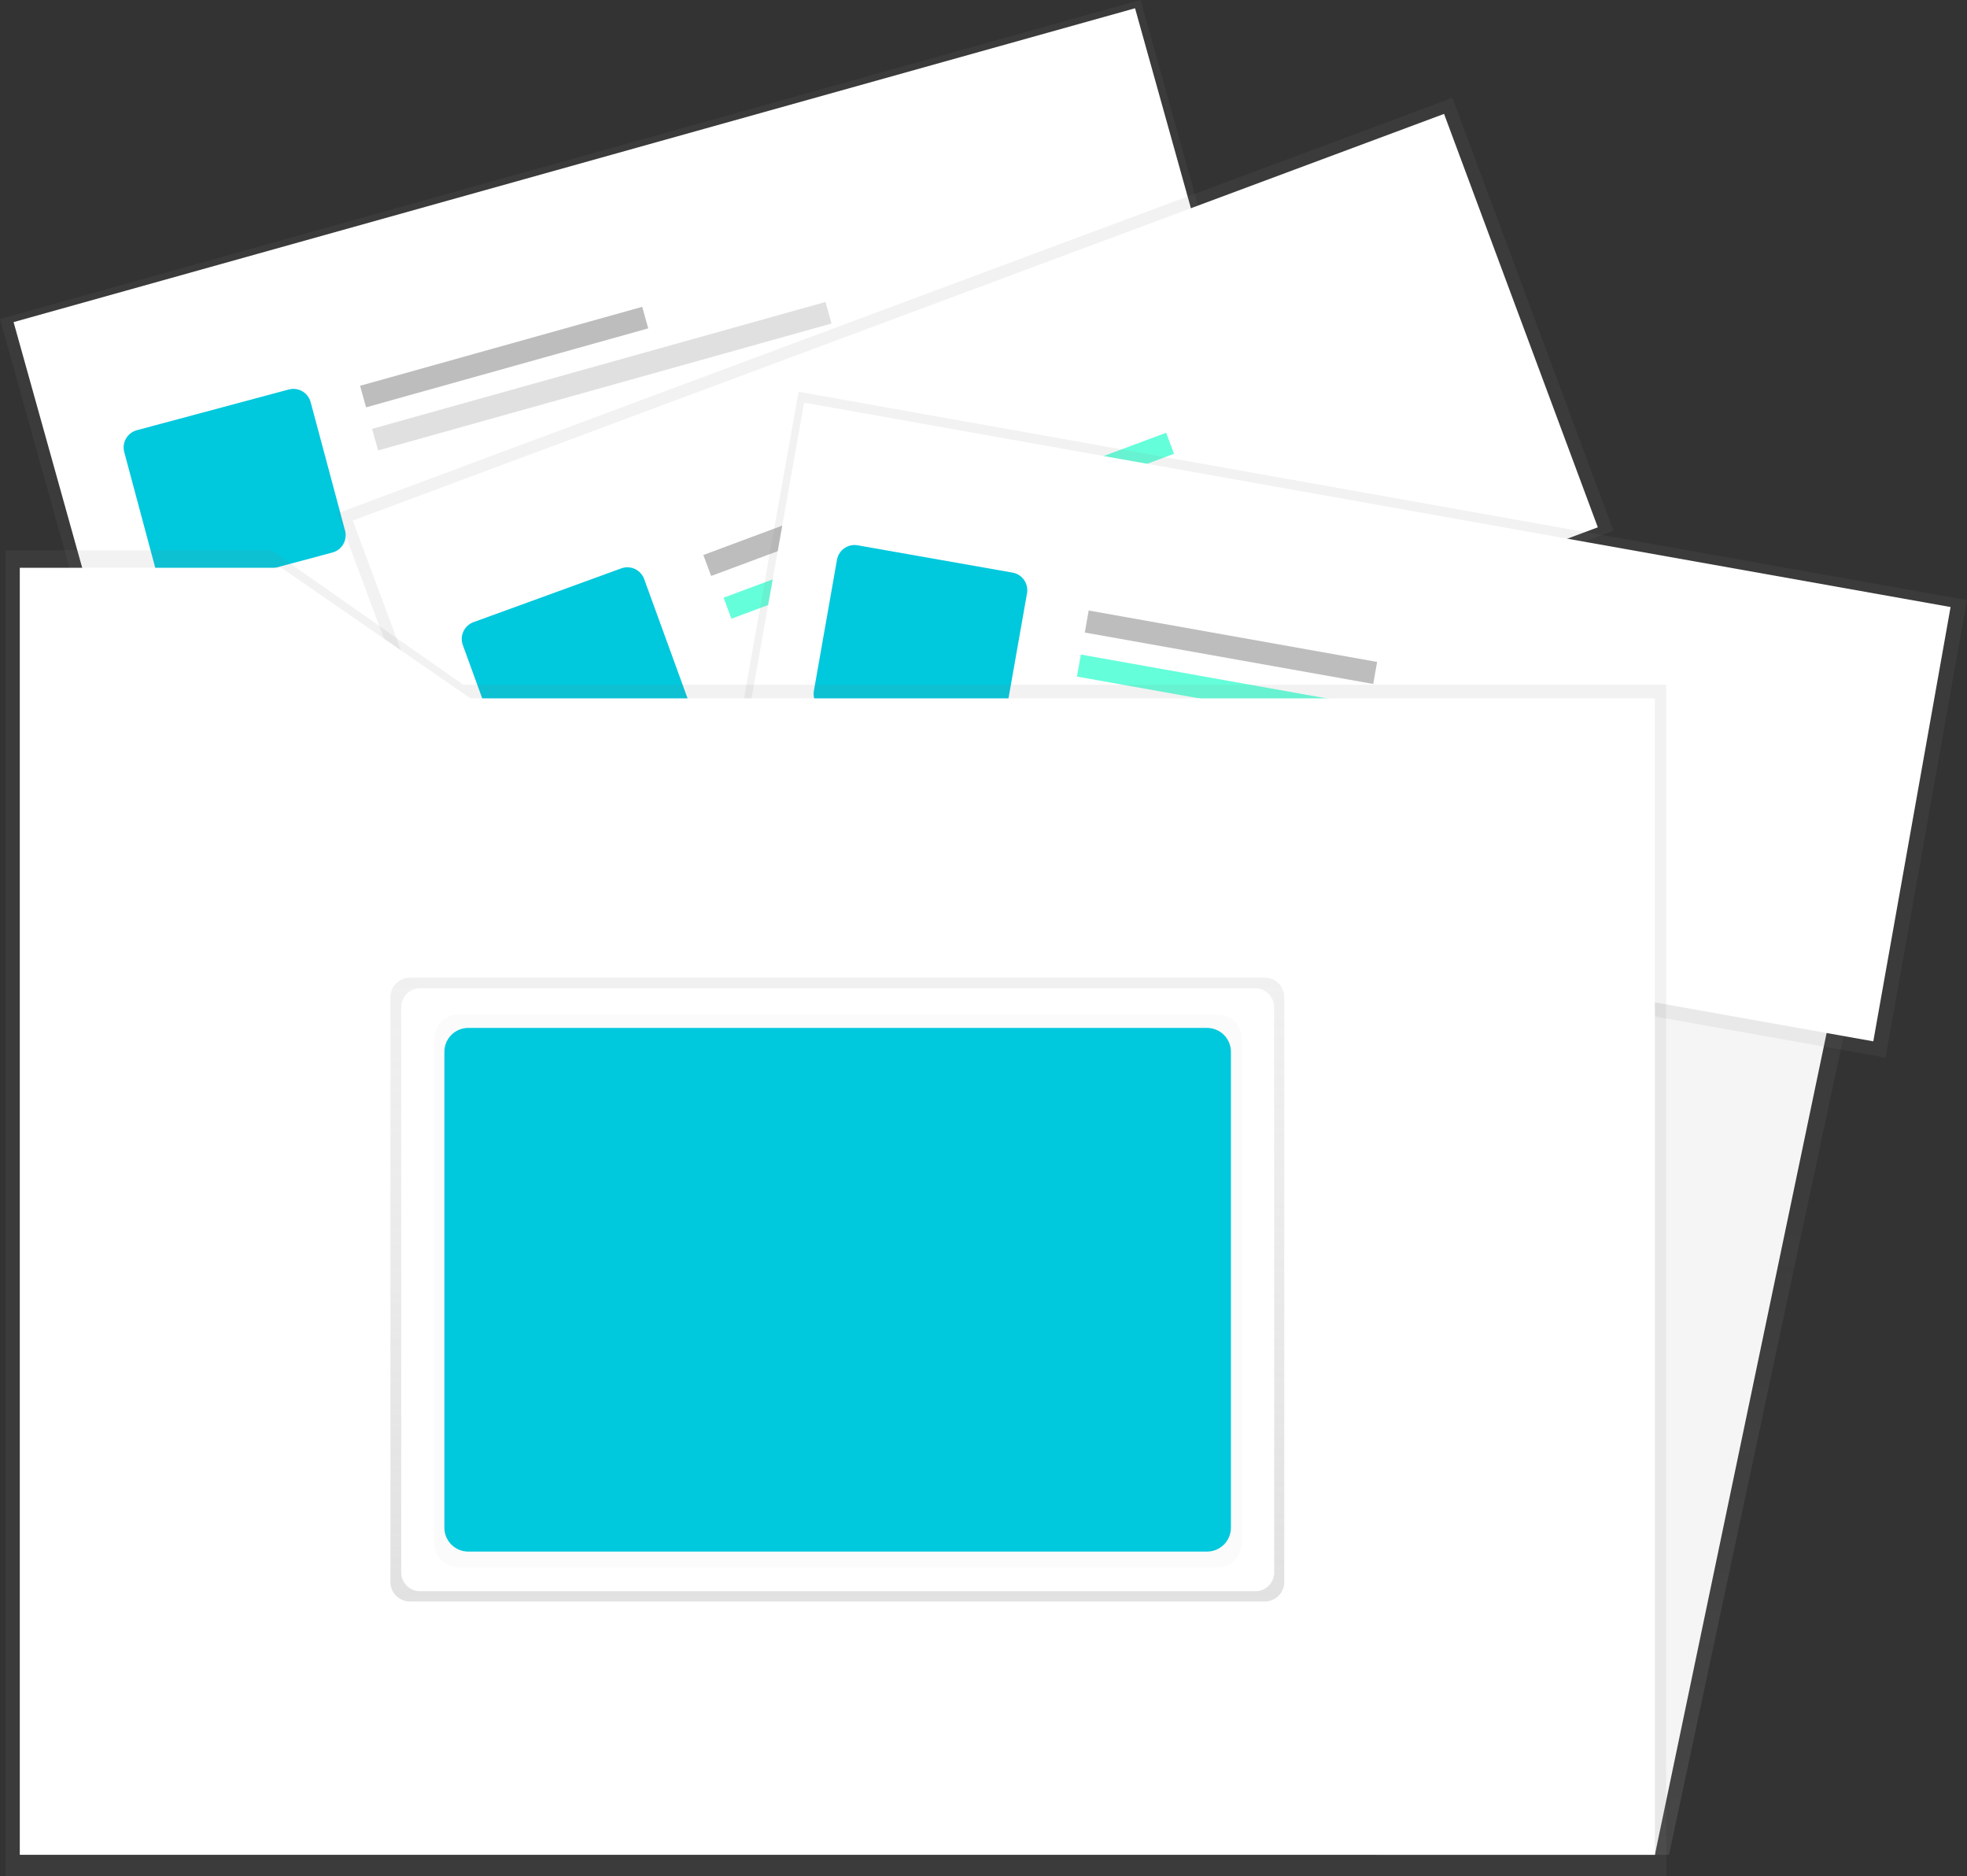 <svg width="410" height="391" viewBox="0 0 410 391" fill="none" xmlns="http://www.w3.org/2000/svg">
<rect x="0" y="0" width="410" height="391" fill="#333333" stroke="none"/>
<g clip-path="url(#clip0)">
<path d="M347.893 386.562H288.631V145.54H399.293L347.893 386.562Z" fill="url(#paint0_linear)"/>
<path d="M344.942 386.562H286.854V145.54H395.319L344.942 386.562Z" fill="#F5F5F5"/>
<path d="M237.728 -0.021L-0.003 66.499L25.55 157.972L263.282 91.452L237.728 -0.021Z" fill="url(#paint1_linear)"/>
<path d="M236.589 1.722L2.831 67.13L27.565 155.673L261.323 90.264L236.589 1.722Z" fill="white"/>
<path d="M60.192 81.174L28.528 89.659C26.544 90.191 25.367 92.232 25.899 94.219L33.074 120.995C33.606 122.982 35.647 124.161 37.631 123.63L69.295 115.145C71.279 114.614 72.456 112.572 71.924 110.586L64.749 83.809C64.217 81.822 62.177 80.643 60.192 81.174Z" fill="#00C8DD"/>
<path d="M133.863 63.946L75.052 80.402L76.306 84.893L135.118 68.437L133.863 63.946Z" fill="#BDBDBD"/>
<path d="M138.88 81.901L80.068 98.358L81.323 102.849L140.134 86.392L138.88 81.901Z" fill="white"/>
<path d="M172.067 62.933L77.556 89.378L78.811 93.869L173.321 67.424L172.067 62.933Z" fill="#E0E0E0"/>
<path d="M302.747 20.382L70.321 106.985L103.887 197.22L336.313 110.618L302.747 20.382Z" fill="url(#paint2_linear)"/>
<path d="M300.999 23.737L73.529 108.493L105.58 194.653L333.049 109.898L300.999 23.737Z" fill="white"/>
<path d="M203.836 94.344L146.606 115.668L148.232 120.038L205.461 98.714L203.836 94.344Z" fill="#BDBDBD"/>
<path d="M210.338 111.816L153.109 133.14L154.735 137.51L211.964 116.187L210.338 111.816Z" fill="white"/>
<path d="M243.077 90.189L150.83 124.565L152.461 128.948L244.707 94.573L243.077 90.189Z" fill="#64FFDA"/>
<path d="M129.498 118.455L98.694 129.666C96.763 130.369 95.769 132.505 96.472 134.438L105.953 160.487C106.657 162.42 108.792 163.417 110.722 162.714L141.526 151.503C143.457 150.8 144.451 148.664 143.748 146.731L134.267 120.682C133.563 118.749 131.428 117.752 129.498 118.455Z" fill="#00C8DD"/>
<path d="M166.45 81.651L149.48 176.998L393.028 220.417L409.998 125.069L166.45 81.651Z" fill="url(#paint3_linear)"/>
<path d="M406.577 126.511L167.616 83.91L151.507 174.423L390.468 217.024L406.577 126.511Z" fill="white"/>
<path d="M211.053 119.338L178.77 113.646C176.747 113.289 174.818 114.642 174.46 116.667L169.647 143.968C169.29 145.993 170.64 147.924 172.663 148.281L204.946 153.973C206.969 154.33 208.899 152.977 209.256 150.952L214.069 123.651C214.427 121.626 213.076 119.695 211.053 119.338Z" fill="#00C8DD"/>
<path d="M226.928 127.234L226.111 131.825L286.232 142.543L287.049 137.952L226.928 127.234Z" fill="#BDBDBD"/>
<path d="M223.665 145.596L222.847 150.187L282.968 160.905L283.785 156.314L223.665 145.596Z" fill="white"/>
<path d="M225.293 136.415L224.476 141.006L321.089 158.23L321.906 153.639L225.293 136.415Z" fill="#64FFDA"/>
<path d="M209.856 136.027C210.908 130.111 206.971 124.462 201.06 123.408C195.15 122.355 189.505 126.296 188.452 132.211C187.4 138.126 191.337 143.775 197.248 144.829C203.158 145.883 208.803 141.942 209.856 136.027Z" fill="#00C8DD"/>
<path d="M96.549 142.705L56.548 114.675H1.163V142.705V156.436V391H347.309V142.705H96.549Z" fill="url(#paint4_linear)"/>
<path d="M98.044 145.54L58.656 118.331H4.125V145.54V158.872V386.562H344.942V145.54H98.044Z" fill="white"/>
<path d="M267.694 329.68C267.699 330.761 267.274 331.799 266.514 332.567C265.755 333.335 264.721 333.769 263.642 333.775H85.432C84.352 333.769 83.319 333.335 82.559 332.567C81.799 331.799 81.375 330.761 81.379 329.68V207.839C81.375 206.758 81.799 205.72 82.559 204.952C83.319 204.184 84.352 203.75 85.432 203.744H263.642C264.721 203.75 265.755 204.184 266.514 204.952C267.274 205.72 267.699 206.758 267.694 207.839" fill="url(#paint5_linear)"/>
<path d="M265.598 327.694C265.598 328.739 265.183 329.74 264.445 330.479C263.707 331.217 262.707 331.632 261.663 331.632H87.562C86.519 331.632 85.518 331.217 84.78 330.479C84.042 329.74 83.628 328.739 83.628 327.694V209.914C83.628 208.87 84.042 207.869 84.78 207.13C85.518 206.392 86.519 205.977 87.562 205.977H261.641C262.684 205.977 263.685 206.392 264.423 207.13C265.161 207.869 265.575 208.87 265.575 209.914" fill="white"/>
<path d="M253.845 211.422H95.532C92.785 211.422 90.558 213.651 90.558 216.4V321.625C90.558 324.374 92.785 326.603 95.532 326.603H253.845C256.592 326.603 258.819 324.374 258.819 321.625V216.4C258.819 213.651 256.592 211.422 253.845 211.422Z" fill="url(#paint6_linear)"/>
<path d="M251.597 214.229H97.6C94.853 214.229 92.626 216.458 92.626 219.207V318.385C92.626 321.134 94.853 323.363 97.6 323.363H251.597C254.344 323.363 256.571 321.134 256.571 318.385V219.207C256.571 216.458 254.344 214.229 251.597 214.229Z" fill="#00C8DD"/>
</g>
<defs>
<linearGradient id="paint0_linear" x1="343.965" y1="386.562" x2="343.965" y2="145.54" gradientUnits="userSpaceOnUse">
<stop stop-color="#808080" stop-opacity="0.25"/>
<stop offset="0.54" stop-color="#808080" stop-opacity="0.12"/>
<stop offset="1" stop-color="#808080" stop-opacity="0.1"/>
</linearGradient>
<linearGradient id="paint1_linear" x1="107322" y1="19806.1" x2="105005" y2="-7279.65" gradientUnits="userSpaceOnUse">
<stop stop-color="#808080" stop-opacity="0.25"/>
<stop offset="0.54" stop-color="#808080" stop-opacity="0.12"/>
<stop offset="1" stop-color="#808080" stop-opacity="0.1"/>
</linearGradient>
<linearGradient id="paint2_linear" x1="148144" y1="43681.1" x2="148144" y2="13409.7" gradientUnits="userSpaceOnUse">
<stop stop-color="#808080" stop-opacity="0.25"/>
<stop offset="0.54" stop-color="#808080" stop-opacity="0.12"/>
<stop offset="1" stop-color="#808080" stop-opacity="0.1"/>
</linearGradient>
<linearGradient id="paint3_linear" x1="83028.4" y1="120697" x2="88556.7" y2="59197.4" gradientUnits="userSpaceOnUse">
<stop stop-color="#808080" stop-opacity="0.25"/>
<stop offset="0.54" stop-color="#808080" stop-opacity="0.12"/>
<stop offset="1" stop-color="#808080" stop-opacity="0.1"/>
</linearGradient>
<linearGradient id="paint4_linear" x1="107306" y1="192186" x2="107306" y2="56446.3" gradientUnits="userSpaceOnUse">
<stop stop-color="#808080" stop-opacity="0.25"/>
<stop offset="0.54" stop-color="#808080" stop-opacity="0.12"/>
<stop offset="1" stop-color="#808080" stop-opacity="0.1"/>
</linearGradient>
<linearGradient id="paint5_linear" x1="174.534" y1="333.775" x2="174.534" y2="203.738" gradientUnits="userSpaceOnUse">
<stop stop-color="#B3B3B3" stop-opacity="0.39"/>
<stop offset="0.54" stop-color="#B3B3B3" stop-opacity="0.27"/>
<stop offset="1" stop-color="#B3B3B3" stop-opacity="0.19"/>
</linearGradient>
<linearGradient id="paint6_linear" x1="52386.2" y1="67087.8" x2="52386.2" y2="43502.2" gradientUnits="userSpaceOnUse">
<stop stop-color="#B3B3B3" stop-opacity="0.25"/>
<stop offset="0.54" stop-color="#B3B3B3" stop-opacity="0.1"/>
<stop offset="1" stop-color="#B3B3B3" stop-opacity="0.05"/>
</linearGradient>
<clipPath id="clip0">
<rect width="410" height="391" fill="white"/>
</clipPath>
</defs>
</svg>
